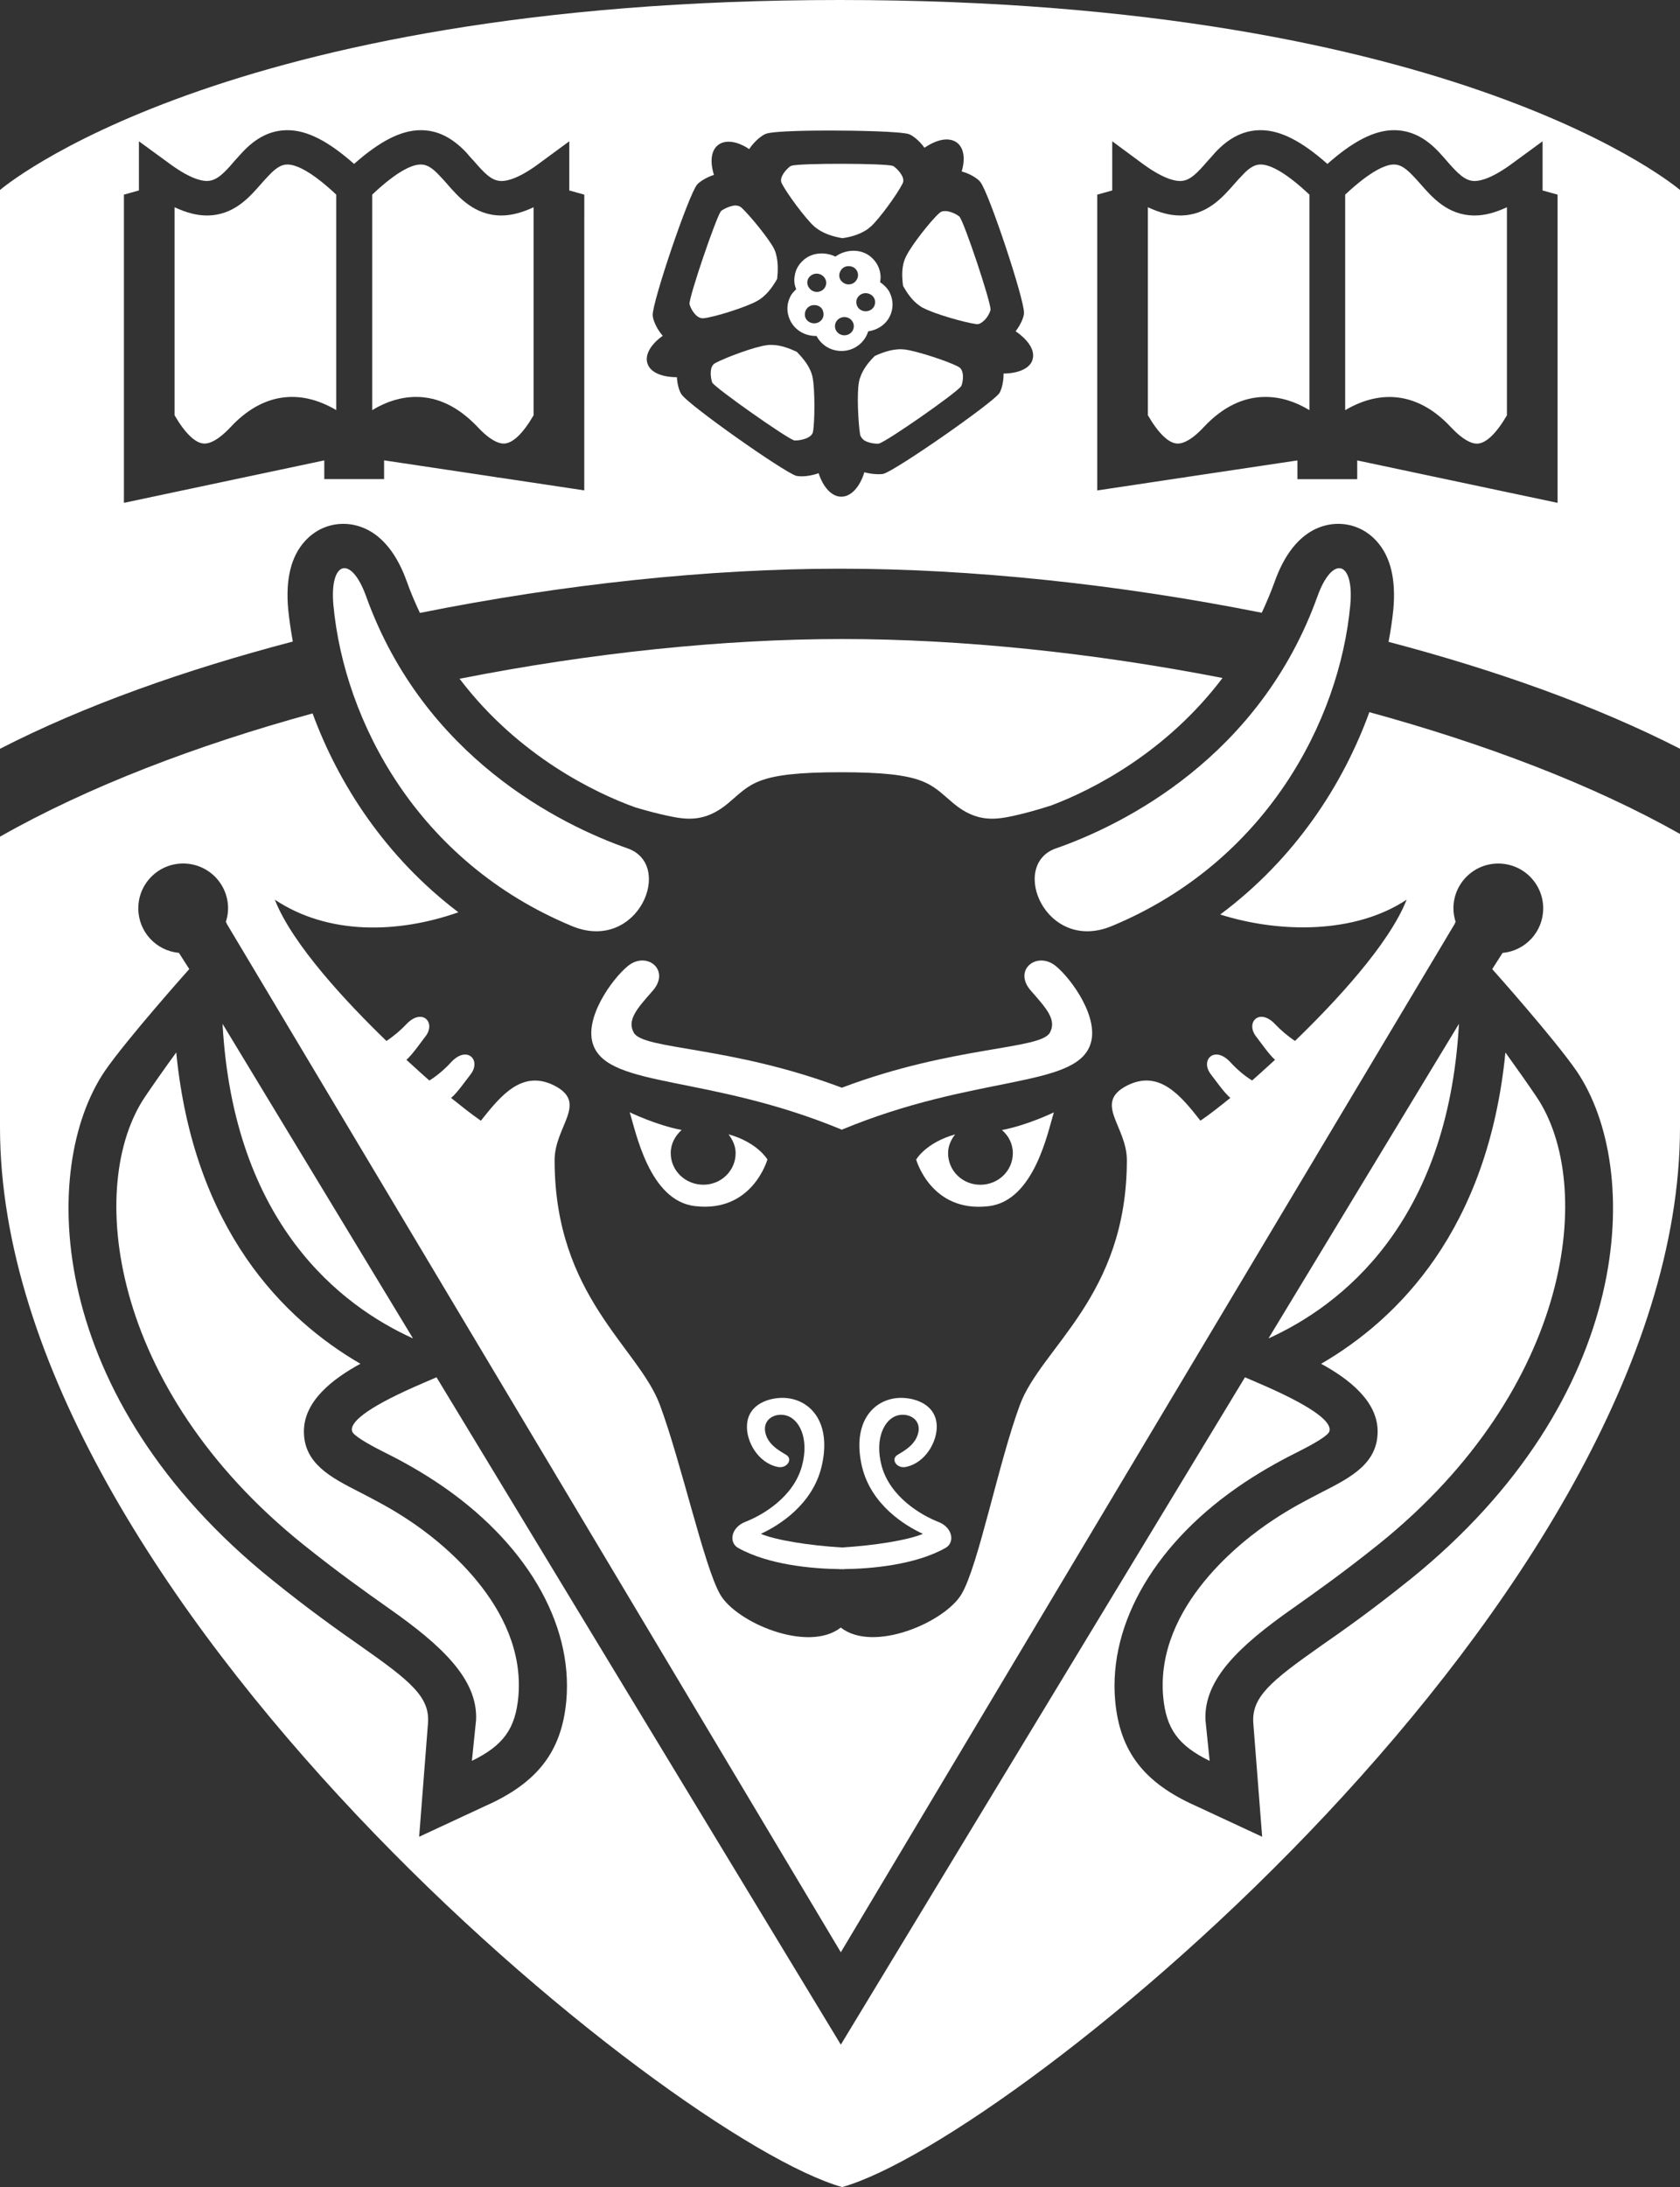 <?xml version="1.0" encoding="UTF-8" standalone="no"?>
<svg
   xmlns:dc="http://purl.org/dc/elements/1.1/"
   xmlns:cc="http://creativecommons.org/ns#"
   xmlns:rdf="http://www.w3.org/1999/02/22-rdf-syntax-ns#"
   xmlns:svg="http://www.w3.org/2000/svg"
   xmlns="http://www.w3.org/2000/svg"
   xmlns:sodipodi="http://sodipodi.sourceforge.net/DTD/sodipodi-0.dtd"
   xmlns:inkscape="http://www.inkscape.org/namespaces/inkscape"
   width="43.793pt"
   height="56.969pt"
   viewBox="0 0 43.793 56.969"
   version="1.1"
   id="svg87"
   sodipodi:docname="uc-logoonly-white.svg"
   inkscape:version="0.92.5 (2060ec1f9f, 2020-04-08)">
  <rect x="0" y="0" width="43.793" height="56.969" fill="#333333" stroke="none"/>
  <defs
     id="defs91" />
  <sodipodi:namedview
     pagecolor="#ffffff"
     bordercolor="#666666"
     borderopacity="1"
     objecttolerance="10"
     gridtolerance="10"
     guidetolerance="10"
     inkscape:pageopacity="0"
     inkscape:pageshadow="2"
     inkscape:window-width="640"
     inkscape:window-height="480"
     id="namedview89"
     showgrid="false"
     fit-margin-top="0"
     fit-margin-left="0"
     fit-margin-right="0"
     fit-margin-bottom="0"
     inkscape:zoom="0.90675944"
     inkscape:cx="148.68275"
     inkscape:cy="32.306904"
     inkscape:window-x="1455"
     inkscape:window-y="272"
     inkscape:window-maximized="0"
     inkscape:current-layer="svg87" />
  <path
     inkscape:connector-curvature="0"
     id="path2"
     d="m 18.992,29.547 c 0.105,0.141 0.184,0.305 0.184,0.488 0,0.461 -0.379,0.824 -0.84,0.824 -0.469,0 -0.852,-0.363 -0.852,-0.824 0,-0.242 0.117,-0.453 0.285,-0.602 -0.664,-0.125 -1.355,-0.461 -1.355,-0.461 0.156,0.477 0.504,2.316 1.711,2.445 1.492,0.172 1.879,-1.215 1.879,-1.215 0,0 -0.25,-0.441 -1.012,-0.656"
     style="fill:#ffffff;fill-opacity:1;fill-rule:nonzero;stroke:none" />
  <path
     inkscape:connector-curvature="0"
     id="path4"
     d="m 26.117,29.434 c 0.172,0.148 0.285,0.359 0.285,0.602 0,0.461 -0.379,0.824 -0.848,0.824 -0.465,0 -0.84,-0.363 -0.84,-0.824 0,-0.184 0.074,-0.348 0.184,-0.488 -0.766,0.215 -1.016,0.656 -1.016,0.656 0,0 0.387,1.387 1.879,1.215 1.207,-0.129 1.559,-1.969 1.711,-2.445 0,0 -0.691,0.336 -1.355,0.461"
     style="fill:#ffffff;fill-opacity:1;fill-rule:nonzero;stroke:none" />
  <path
     inkscape:connector-curvature="0"
     id="path6"
     d="m 27.523,25.164 c -0.492,-0.402 -1.133,0.102 -0.645,0.648 0.402,0.457 0.668,0.75 0.492,1.082 -0.238,0.453 -2.516,0.34 -5.426,1.438 -2.914,-1.098 -5.188,-0.984 -5.426,-1.438 -0.176,-0.332 0.09,-0.625 0.492,-1.082 0.484,-0.547 -0.156,-1.051 -0.645,-0.648 -0.41,0.336 -1.164,1.375 -0.895,2.07 0.426,1.109 3.02,0.762 6.465,2.188 v 0.004 c 0.004,0 0.004,0 0.008,0 0,0 0.004,0 0.008,0 v -0.004 c 3.441,-1.426 6.035,-1.078 6.461,-2.188 C 28.684,26.539 27.934,25.5 27.523,25.164"
     style="fill:#ffffff;fill-opacity:1;fill-rule:nonzero;stroke:none" />
  <path
     inkscape:connector-curvature="0"
     id="path8"
     d="M 24.457,39.641 C 24.012,39.465 23.211,39 22.984,38.191 c -0.199,-0.738 0.086,-1.242 0.418,-1.324 0.312,-0.078 0.652,0.133 0.516,0.516 -0.098,0.289 -0.406,0.438 -0.52,0.512 -0.188,0.109 -0.027,0.363 0.211,0.316 0.523,-0.105 0.828,-0.676 0.809,-1.082 C 24.391,36.5 23.676,36.352 23.281,36.43 c -0.613,0.117 -1.059,0.727 -0.809,1.781 0.242,0.992 1.125,1.531 1.586,1.742 -0.402,0.168 -1.273,0.305 -2.113,0.355 -0.844,-0.051 -1.711,-0.188 -2.113,-0.355 0.461,-0.211 1.34,-0.75 1.582,-1.742 0.254,-1.055 -0.195,-1.664 -0.809,-1.781 -0.395,-0.078 -1.109,0.07 -1.133,0.699 -0.023,0.406 0.281,0.977 0.805,1.082 0.238,0.047 0.402,-0.207 0.215,-0.316 -0.113,-0.074 -0.426,-0.223 -0.523,-0.512 -0.133,-0.383 0.203,-0.594 0.516,-0.516 0.336,0.082 0.621,0.586 0.418,1.324 -0.223,0.809 -1.023,1.273 -1.473,1.449 -0.379,0.148 -0.434,0.535 -0.195,0.676 0.789,0.445 1.941,0.547 2.652,0.555 v 0.004 c 0.02,0 0.039,0 0.059,-0.004 0.016,0.004 0.039,0.004 0.055,0.004 v -0.004 c 0.715,-0.008 1.867,-0.109 2.652,-0.555 0.242,-0.141 0.184,-0.527 -0.195,-0.676"
     style="fill:#ffffff;fill-opacity:1;fill-rule:nonzero;stroke:none" />
  <path
     inkscape:connector-curvature="0"
     id="path10"
     d="m 21.961,6.203 c 0.211,-0.027 0.449,-0.094 0.656,-0.234 0.031,-0.027 0.059,-0.051 0.09,-0.074 0.227,-0.211 0.684,-0.84 0.82,-1.113 0.027,-0.051 0.027,-0.105 0,-0.176 -0.062,-0.141 -0.215,-0.273 -0.254,-0.285 -0.207,-0.07 -2.43,-0.074 -2.641,-0.004 0,0 -0.012,0.004 -0.035,0.016 -0.098,0.074 -0.293,0.281 -0.223,0.434 0.129,0.262 0.613,0.914 0.844,1.125 0.215,0.191 0.496,0.27 0.742,0.312"
     style="fill:#ffffff;fill-opacity:1;fill-rule:nonzero;stroke:none" />
  <path
     inkscape:connector-curvature="0"
     id="path12"
     d="m 20.258,7.266 c 0.023,-0.199 0.031,-0.441 -0.035,-0.668 -0.012,-0.039 -0.023,-0.07 -0.043,-0.113 -0.137,-0.27 -0.625,-0.863 -0.848,-1.074 -0.047,-0.043 -0.105,-0.059 -0.176,-0.059 -0.16,0.016 -0.332,0.117 -0.363,0.148 -0.129,0.168 -0.824,2.207 -0.82,2.414 0,0 0,0.016 0.012,0.043 0.035,0.113 0.176,0.355 0.359,0.332 0.293,-0.031 1.098,-0.289 1.371,-0.438 0.254,-0.133 0.418,-0.367 0.543,-0.586"
     style="fill:#ffffff;fill-opacity:1;fill-rule:nonzero;stroke:none" />
  <path
     inkscape:connector-curvature="0"
     id="path14"
     d="m 20.77,9.164 c -0.195,-0.09 -0.422,-0.18 -0.664,-0.18 -0.043,0 -0.082,0 -0.121,0.008 -0.316,0.039 -1.059,0.316 -1.34,0.465 -0.051,0.027 -0.086,0.074 -0.105,0.141 -0.035,0.148 0.008,0.336 0.031,0.375 0.129,0.172 1.922,1.434 2.133,1.5 0,0 0.004,0 0.039,0 0.121,0 0.414,-0.055 0.449,-0.223 0.051,-0.281 0.051,-1.109 -0.008,-1.41 C 21.133,9.566 20.945,9.344 20.77,9.164"
     style="fill:#ffffff;fill-opacity:1;fill-rule:nonzero;stroke:none" />
  <path
     inkscape:connector-curvature="0"
     id="path16"
     d="m 22.805,9.27 c -0.148,0.148 -0.309,0.336 -0.383,0.566 -0.016,0.035 -0.023,0.07 -0.031,0.113 -0.059,0.297 -0.02,1.074 0.031,1.379 0.016,0.055 0.051,0.102 0.109,0.145 0.141,0.082 0.336,0.09 0.379,0.082 0.219,-0.062 2.012,-1.312 2.141,-1.492 0,0 0.012,-0.008 0.016,-0.031 0.043,-0.117 0.074,-0.398 -0.082,-0.477 -0.262,-0.145 -1.074,-0.406 -1.383,-0.449 -0.293,-0.039 -0.566,0.062 -0.797,0.164"
     style="fill:#ffffff;fill-opacity:1;fill-rule:nonzero;stroke:none" />
  <path
     inkscape:connector-curvature="0"
     id="path18"
     d="m 23.539,7.445 c 0.105,0.184 0.234,0.383 0.438,0.523 0.027,0.02 0.059,0.043 0.102,0.059 0.277,0.148 1.051,0.371 1.363,0.414 0.059,0.012 0.113,-0.012 0.172,-0.059 0.129,-0.094 0.203,-0.273 0.207,-0.316 0.004,-0.215 -0.676,-2.25 -0.809,-2.422 0,0 -0.008,-0.012 -0.031,-0.023 -0.102,-0.078 -0.371,-0.188 -0.492,-0.074 -0.223,0.195 -0.73,0.844 -0.863,1.117 -0.133,0.25 -0.117,0.535 -0.086,0.781"
     style="fill:#ffffff;fill-opacity:1;fill-rule:nonzero;stroke:none" />
  <path
     inkscape:connector-curvature="0"
     id="path20"
     d="m 22.496,8.098 c -0.133,-0.035 -0.203,-0.172 -0.164,-0.301 0.047,-0.125 0.184,-0.191 0.312,-0.148 0.129,0.039 0.199,0.172 0.156,0.297 -0.039,0.125 -0.18,0.188 -0.305,0.152 z M 21.98,7.363 C 21.867,7.289 21.844,7.141 21.926,7.031 c 0.074,-0.109 0.227,-0.129 0.344,-0.055 0.109,0.082 0.129,0.23 0.047,0.332 -0.074,0.109 -0.23,0.133 -0.336,0.055 z m 0.031,1.371 c -0.137,0 -0.246,-0.105 -0.246,-0.238 0,-0.129 0.109,-0.238 0.246,-0.238 0.137,0 0.246,0.109 0.246,0.238 0,0.133 -0.109,0.238 -0.246,0.238 z M 21.438,7.559 c -0.113,0.078 -0.27,0.051 -0.344,-0.059 -0.086,-0.105 -0.059,-0.254 0.051,-0.328 0.113,-0.078 0.262,-0.051 0.344,0.055 0.082,0.105 0.059,0.25 -0.051,0.332 z m -0.137,0.852 c -0.133,0.039 -0.27,-0.027 -0.312,-0.152 -0.035,-0.125 0.031,-0.258 0.156,-0.301 0.137,-0.039 0.277,0.023 0.309,0.148 0.047,0.129 -0.023,0.262 -0.152,0.305 z M 23.188,7.609 c -0.059,-0.105 -0.145,-0.191 -0.246,-0.258 0.012,-0.074 0.02,-0.152 0.004,-0.23 C 22.918,6.934 22.816,6.773 22.656,6.656 22.395,6.473 22.031,6.5 21.777,6.684 21.535,6.566 21.227,6.57 21.004,6.727 c -0.156,0.113 -0.266,0.273 -0.289,0.465 -0.023,0.121 -0.004,0.234 0.039,0.344 -0.059,0.055 -0.113,0.109 -0.148,0.18 -0.09,0.172 -0.105,0.363 -0.043,0.543 0.098,0.301 0.383,0.492 0.699,0.492 0.008,0 0.016,0 0.023,0 0.121,0.23 0.359,0.391 0.652,0.391 0.332,0 0.605,-0.219 0.695,-0.512 0.277,-0.039 0.512,-0.215 0.598,-0.477 0.062,-0.184 0.043,-0.371 -0.043,-0.543"
     style="fill:#ffffff;fill-opacity:1;fill-rule:nonzero;stroke:none" />
  <path
     inkscape:connector-curvature="0"
     id="path22"
     d="M 8.766,5.07 C 8.078,4.426 7.695,4.285 7.492,4.285 c -0.109,0 -0.254,0.035 -0.488,0.289 -0.059,0.059 -0.117,0.125 -0.176,0.191 -0.324,0.371 -0.73,0.848 -1.438,0.848 -0.262,0 -0.539,-0.074 -0.84,-0.215 v 5.418 c 0.273,0.469 0.547,0.738 0.781,0.738 0.129,0 0.348,-0.074 0.688,-0.438 0.801,-0.855 1.766,-1.012 2.746,-0.434 V 5.07"
     style="fill:#ffffff;fill-opacity:1;fill-rule:nonzero;stroke:none" />
  <path
     inkscape:connector-curvature="0"
     id="path24"
     d="m 13.07,5.613 c -0.703,0 -1.117,-0.477 -1.438,-0.848 -0.059,-0.066 -0.117,-0.133 -0.176,-0.191 -0.23,-0.254 -0.375,-0.289 -0.488,-0.289 -0.203,0 -0.586,0.141 -1.266,0.785 v 5.613 c 0.379,-0.23 0.762,-0.344 1.145,-0.344 0.574,0 1.105,0.262 1.598,0.777 0.336,0.363 0.559,0.438 0.684,0.438 0.238,0 0.508,-0.27 0.781,-0.738 V 5.398 c -0.301,0.141 -0.578,0.215 -0.84,0.215"
     style="fill:#ffffff;fill-opacity:1;fill-rule:nonzero;stroke:none" />
  <path
     inkscape:connector-curvature="0"
     id="path26"
     d="m 35.066,10.684 c 0.98,-0.578 1.945,-0.422 2.746,0.434 0.34,0.363 0.559,0.438 0.688,0.438 0.234,0 0.508,-0.27 0.781,-0.738 V 5.398 c -0.301,0.141 -0.578,0.215 -0.84,0.215 -0.707,0 -1.113,-0.477 -1.438,-0.848 -0.059,-0.066 -0.117,-0.133 -0.176,-0.191 -0.238,-0.254 -0.379,-0.289 -0.492,-0.289 -0.199,0 -0.582,0.141 -1.27,0.785 v 5.613"
     style="fill:#ffffff;fill-opacity:1;fill-rule:nonzero;stroke:none" />
  <path
     inkscape:connector-curvature="0"
     id="path28"
     d="m 30.762,5.613 c -0.262,0 -0.539,-0.074 -0.84,-0.215 v 5.418 c 0.273,0.469 0.543,0.738 0.781,0.738 0.125,0 0.348,-0.074 0.684,-0.438 0.488,-0.516 1.023,-0.777 1.598,-0.777 0.383,0 0.766,0.113 1.148,0.344 V 5.07 C 33.449,4.426 33.066,4.285 32.863,4.285 c -0.113,0 -0.258,0.035 -0.488,0.289 -0.059,0.059 -0.117,0.125 -0.176,0.191 -0.324,0.371 -0.734,0.848 -1.438,0.848"
     style="fill:#ffffff;fill-opacity:1;fill-rule:nonzero;stroke:none" />
  <path
     inkscape:connector-curvature="0"
     id="path30"
     d="m 40.602,13.098 -5.223,-1.105 v 0.488 h -1.559 v -0.488 l -2.902,0.434 c -0.035,0.008 -0.07,0.016 -0.105,0.016 l -2.211,0.332 V 5.07 l 0.391,-0.109 v -1.281 l 0.746,0.551 c 0.531,0.398 0.852,0.484 1.023,0.484 0.254,0 0.438,-0.199 0.723,-0.527 0.066,-0.07 0.133,-0.148 0.195,-0.219 0.367,-0.391 0.75,-0.578 1.184,-0.578 0.512,0 1.066,0.285 1.738,0.879 0.672,-0.594 1.227,-0.879 1.734,-0.879 0.434,0 0.816,0.188 1.18,0.578 0.066,0.07 0.133,0.148 0.195,0.219 0.285,0.328 0.477,0.527 0.73,0.527 0.168,0 0.484,-0.086 1.016,-0.484 l 0.754,-0.551 v 1.281 l 0.391,0.109 z M 26.914,9.375 c -0.074,0.23 -0.379,0.352 -0.754,0.355 0.004,0.219 -0.055,0.43 -0.113,0.516 -0.219,0.285 -2.668,1.988 -3.012,2.094 -0.039,0.012 -0.086,0.012 -0.141,0.012 -0.109,0 -0.234,-0.016 -0.363,-0.051 -0.113,0.375 -0.34,0.637 -0.602,0.637 -0.25,0 -0.473,-0.25 -0.59,-0.613 -0.148,0.055 -0.309,0.082 -0.43,0.082 -0.062,0 -0.109,-0.004 -0.152,-0.012 -0.344,-0.109 -2.785,-1.828 -2.988,-2.117 -0.062,-0.082 -0.113,-0.262 -0.125,-0.453 -0.383,0 -0.691,-0.121 -0.766,-0.355 -0.078,-0.23 0.09,-0.504 0.398,-0.723 -0.164,-0.184 -0.262,-0.43 -0.262,-0.539 -0.008,-0.352 0.93,-3.117 1.156,-3.398 0.059,-0.07 0.23,-0.188 0.441,-0.254 -0.109,-0.344 -0.078,-0.648 0.121,-0.789 0.195,-0.137 0.504,-0.082 0.797,0.117 0.133,-0.203 0.336,-0.367 0.445,-0.402 0.227,-0.074 1.238,-0.082 1.668,-0.082 0.66,0 1.832,0.023 2.051,0.094 0.102,0.035 0.277,0.176 0.406,0.355 0.316,-0.215 0.629,-0.285 0.836,-0.141 0.191,0.133 0.234,0.43 0.133,0.758 0.234,0.062 0.43,0.195 0.488,0.277 0.223,0.277 1.145,3.051 1.137,3.406 0,0.102 -0.082,0.305 -0.219,0.48 0.332,0.227 0.52,0.504 0.438,0.746 z m -11.684,3.398 -2.211,-0.332 c -0.035,0 -0.07,-0.008 -0.109,-0.016 l -2.898,-0.434 v 0.488 H 8.453 V 11.992 L 3.23,13.098 V 5.07 L 3.621,4.961 V 3.68 L 4.375,4.23 c 0.531,0.398 0.848,0.484 1.016,0.484 0.254,0 0.449,-0.199 0.727,-0.527 C 6.184,4.117 6.25,4.039 6.316,3.969 6.68,3.578 7.062,3.391 7.496,3.391 c 0.508,0 1.062,0.285 1.734,0.879 0.672,-0.594 1.227,-0.879 1.738,-0.879 0.434,0 0.812,0.188 1.184,0.578 0.062,0.07 0.125,0.148 0.195,0.219 0.285,0.328 0.469,0.527 0.727,0.527 0.172,0 0.488,-0.086 1.016,-0.484 l 0.75,-0.551 v 1.281 l 0.391,0.109 z M 21.895,0 C 5.727,0 0,4.949 0,4.949 v 14.555 c 2.191,-1.125 4.828,-2.059 7.633,-2.793 -0.051,-0.289 -0.094,-0.574 -0.121,-0.844 -0.07,-0.781 0.074,-1.375 0.438,-1.773 0.262,-0.289 0.617,-0.449 1,-0.449 0.418,0 1.184,0.195 1.652,1.496 0.102,0.289 0.219,0.559 0.344,0.824 3.742,-0.75 7.539,-1.152 10.949,-1.152 3.402,0 7.258,0.402 10.996,1.148 0.121,-0.262 0.238,-0.535 0.34,-0.82 0.469,-1.301 1.234,-1.496 1.652,-1.496 0.383,0 0.738,0.16 1,0.449 0.363,0.398 0.508,0.992 0.438,1.773 -0.027,0.273 -0.07,0.562 -0.125,0.852 2.793,0.734 5.414,1.668 7.598,2.785 V 4.949 C 43.793,4.949 38.059,0 21.895,0"
     style="fill:#ffffff;fill-opacity:1;fill-rule:nonzero;stroke:none" />
  <path
     inkscape:connector-curvature="0"
     id="path32"
     d="M 16.359,22.098 C 14.617,21.488 11.051,19.727 9.543,15.531 9.152,14.445 8.586,14.605 8.691,15.762 c 0.281,3.02 2.195,6.691 6.215,8.359 1.719,0.715 2.688,-1.594 1.453,-2.023"
     style="fill:#ffffff;fill-opacity:1;fill-rule:nonzero;stroke:none" />
  <path
     inkscape:connector-curvature="0"
     id="path34"
     d="m 27.527,22.098 c 1.746,-0.609 5.309,-2.371 6.816,-6.566 0.391,-1.086 0.961,-0.926 0.855,0.23 -0.281,3.02 -2.199,6.691 -6.215,8.359 -1.723,0.715 -2.688,-1.594 -1.457,-2.023"
     style="fill:#ffffff;fill-opacity:1;fill-rule:nonzero;stroke:none" />
  <path
     inkscape:connector-curvature="0"
     id="path36"
     d="m 26.438,21.246 c 0.238,-0.051 0.578,-0.141 0.965,-0.266 1.078,-0.406 2.996,-1.379 4.465,-3.32 C 28.484,17 25.039,16.645 21.957,16.645 c -3.109,0 -6.574,0.363 -9.977,1.035 1.531,2.016 3.547,2.98 4.586,3.352 0.328,0.098 0.625,0.172 0.828,0.215 0.484,0.105 0.977,0.184 1.582,-0.32 0.605,-0.508 0.715,-0.812 2.941,-0.812 2.223,0 2.332,0.305 2.938,0.812 0.605,0.504 1.098,0.426 1.582,0.32"
     style="fill:#ffffff;fill-opacity:1;fill-rule:nonzero;stroke:none" />
  <path
     inkscape:connector-curvature="0"
     id="path38"
     d="m 38.031,26.668 -4.965,8.195 c 1.871,-0.848 4.676,-2.98 4.965,-8.195"
     style="fill:#ffffff;fill-opacity:1;fill-rule:nonzero;stroke:none" />
  <path
     inkscape:connector-curvature="0"
     id="path40"
     d="M 10.766,34.863 5.801,26.668 c 0.289,5.215 3.094,7.348 4.965,8.195"
     style="fill:#ffffff;fill-opacity:1;fill-rule:nonzero;stroke:none" />
  <path
     inkscape:connector-curvature="0"
     id="path42"
     d="m 36.738,41.156 c -0.957,0.77 -1.703,1.297 -2.305,1.715 -1.312,0.922 -1.816,1.336 -1.762,2.023 l 0.23,2.949 -1.723,-0.801 C 29.824,46.441 29.191,45.625 29.07,44.305 c -0.184,-2.039 1.078,-4.168 3.379,-5.695 0.543,-0.359 1.031,-0.617 1.422,-0.812 0.387,-0.195 0.75,-0.406 0.781,-0.512 C 34.727,37.059 34.297,36.688 33.031,36.125 32.902,36.066 32.668,35.969 32.453,35.875 L 21.918,53.258 11.379,35.875 c -0.215,0.094 -0.449,0.191 -0.578,0.25 -1.266,0.562 -1.695,0.934 -1.621,1.16 0.031,0.105 0.391,0.316 0.777,0.512 0.395,0.195 0.883,0.453 1.426,0.812 2.301,1.527 3.562,3.656 3.379,5.695 -0.121,1.32 -0.754,2.137 -2.113,2.738 l -1.723,0.801 0.23,-2.949 c 0.059,-0.688 -0.449,-1.102 -1.762,-2.023 C 8.797,42.453 8.051,41.926 7.098,41.156 1.199,36.418 1.008,30.449 2.73,27.902 3.305,27.066 4.926,25.25 4.934,25.242 L 4.664,24.82 c -0.594,-0.055 -1.059,-0.551 -1.059,-1.16 0,-0.645 0.523,-1.168 1.168,-1.168 0.648,0 1.172,0.523 1.172,1.168 0,0.129 -0.023,0.246 -0.059,0.359 0.008,0.008 0.027,0.012 0.02,0.035 L 21.918,50.852 37.926,24.055 c -0.008,-0.023 0.012,-0.027 0.02,-0.035 -0.035,-0.113 -0.059,-0.23 -0.059,-0.359 0,-0.645 0.523,-1.168 1.168,-1.168 0.648,0 1.172,0.523 1.172,1.168 0,0.609 -0.465,1.105 -1.059,1.16 l -0.27,0.422 c 0.008,0.008 1.629,1.824 2.203,2.66 1.727,2.547 1.531,8.516 -4.363,13.254 z M 35.695,18.551 c -0.68,1.871 -1.926,3.809 -3.887,5.27 1.559,0.492 3.52,0.504 4.859,-0.387 -0.457,1.168 -1.879,2.684 -2.91,3.68 -0.188,-0.125 -0.375,-0.285 -0.512,-0.43 -0.414,-0.445 -0.785,-0.055 -0.504,0.312 0.098,0.125 0.348,0.484 0.496,0.609 -0.305,0.281 -0.531,0.48 -0.598,0.539 -0.207,-0.125 -0.422,-0.316 -0.57,-0.48 -0.414,-0.441 -0.789,-0.051 -0.508,0.316 0.102,0.129 0.363,0.504 0.512,0.617 -0.254,0.203 -0.531,0.426 -0.781,0.594 -0.516,-0.656 -1.074,-1.34 -1.914,-0.914 -0.887,0.457 -0.004,1.055 -0.004,1.941 0,3.555 -2.234,4.875 -2.789,6.379 -0.559,1.508 -1.082,4.195 -1.523,4.93 -0.434,0.727 -2.293,1.535 -3.145,0.867 C 21.062,43.062 19.188,42.262 18.77,41.527 18.352,40.793 17.762,38.105 17.203,36.598 16.648,35.094 14.457,33.773 14.457,30.219 c 0,-0.887 0.883,-1.484 -0.004,-1.941 -0.84,-0.426 -1.398,0.258 -1.918,0.914 -0.246,-0.168 -0.523,-0.391 -0.777,-0.594 0.148,-0.113 0.41,-0.488 0.512,-0.617 0.281,-0.367 -0.094,-0.758 -0.508,-0.316 -0.148,0.164 -0.363,0.355 -0.57,0.48 -0.066,-0.059 -0.293,-0.258 -0.598,-0.539 0.148,-0.125 0.398,-0.484 0.496,-0.609 0.285,-0.367 -0.09,-0.758 -0.504,-0.312 -0.137,0.145 -0.324,0.305 -0.512,0.43 -1.031,-0.996 -2.453,-2.512 -2.91,-3.68 1.395,0.926 3.203,0.883 4.785,0.328 -1.906,-1.445 -3.125,-3.344 -3.801,-5.18 C 5.129,19.41 2.301,20.488 7e-6,21.793 v 7.57 c 0,12.219 17.469,26.344 21.953,27.605 4.484,-1.262 21.84,-15.387 21.84,-27.605 v -7.641 c -2.285,-1.289 -5.098,-2.352 -8.098,-3.172"
     style="fill:#ffffff;fill-opacity:1;fill-rule:nonzero;stroke:none" />
  <path
     inkscape:connector-curvature="0"
     id="path44"
     d="m 34.438,35.523 c 0.723,0.395 1.473,0.973 1.473,1.762 0,0.84 -0.703,1.199 -1.453,1.582 -0.383,0.199 -0.809,0.414 -1.297,0.742 -0.723,0.477 -3.051,2.215 -2.84,4.59 0.078,0.828 0.387,1.266 1.211,1.668 l -0.109,-1.066 c -0.047,-1.062 0.898,-1.941 2.273,-2.906 0.586,-0.414 1.312,-0.926 2.238,-1.668 5.082,-4.082 5.652,-9.391 4.117,-11.66 -0.203,-0.301 -0.504,-0.73 -0.809,-1.152 -0.457,4.625 -2.812,6.953 -4.805,8.109"
     style="fill:#ffffff;fill-opacity:1;fill-rule:nonzero;stroke:none" />
  <path
     inkscape:connector-curvature="0"
     id="path46"
     d="m 4.594,27.414 c -0.309,0.422 -0.609,0.852 -0.812,1.152 -1.535,2.27 -0.965,7.578 4.117,11.66 0.926,0.742 1.652,1.254 2.238,1.668 1.375,0.965 2.32,1.844 2.273,2.906 l -0.109,1.066 c 0.824,-0.402 1.133,-0.84 1.211,-1.668 0.211,-2.375 -2.117,-4.113 -2.84,-4.59 C 10.184,39.281 9.758,39.066 9.375,38.867 8.625,38.484 7.922,38.125 7.922,37.285 c 0,-0.789 0.746,-1.367 1.473,-1.762 C 7.402,34.367 5.047,32.039 4.594,27.414"
     style="fill:#ffffff;fill-opacity:1;fill-rule:nonzero;stroke:none" />
</svg>
